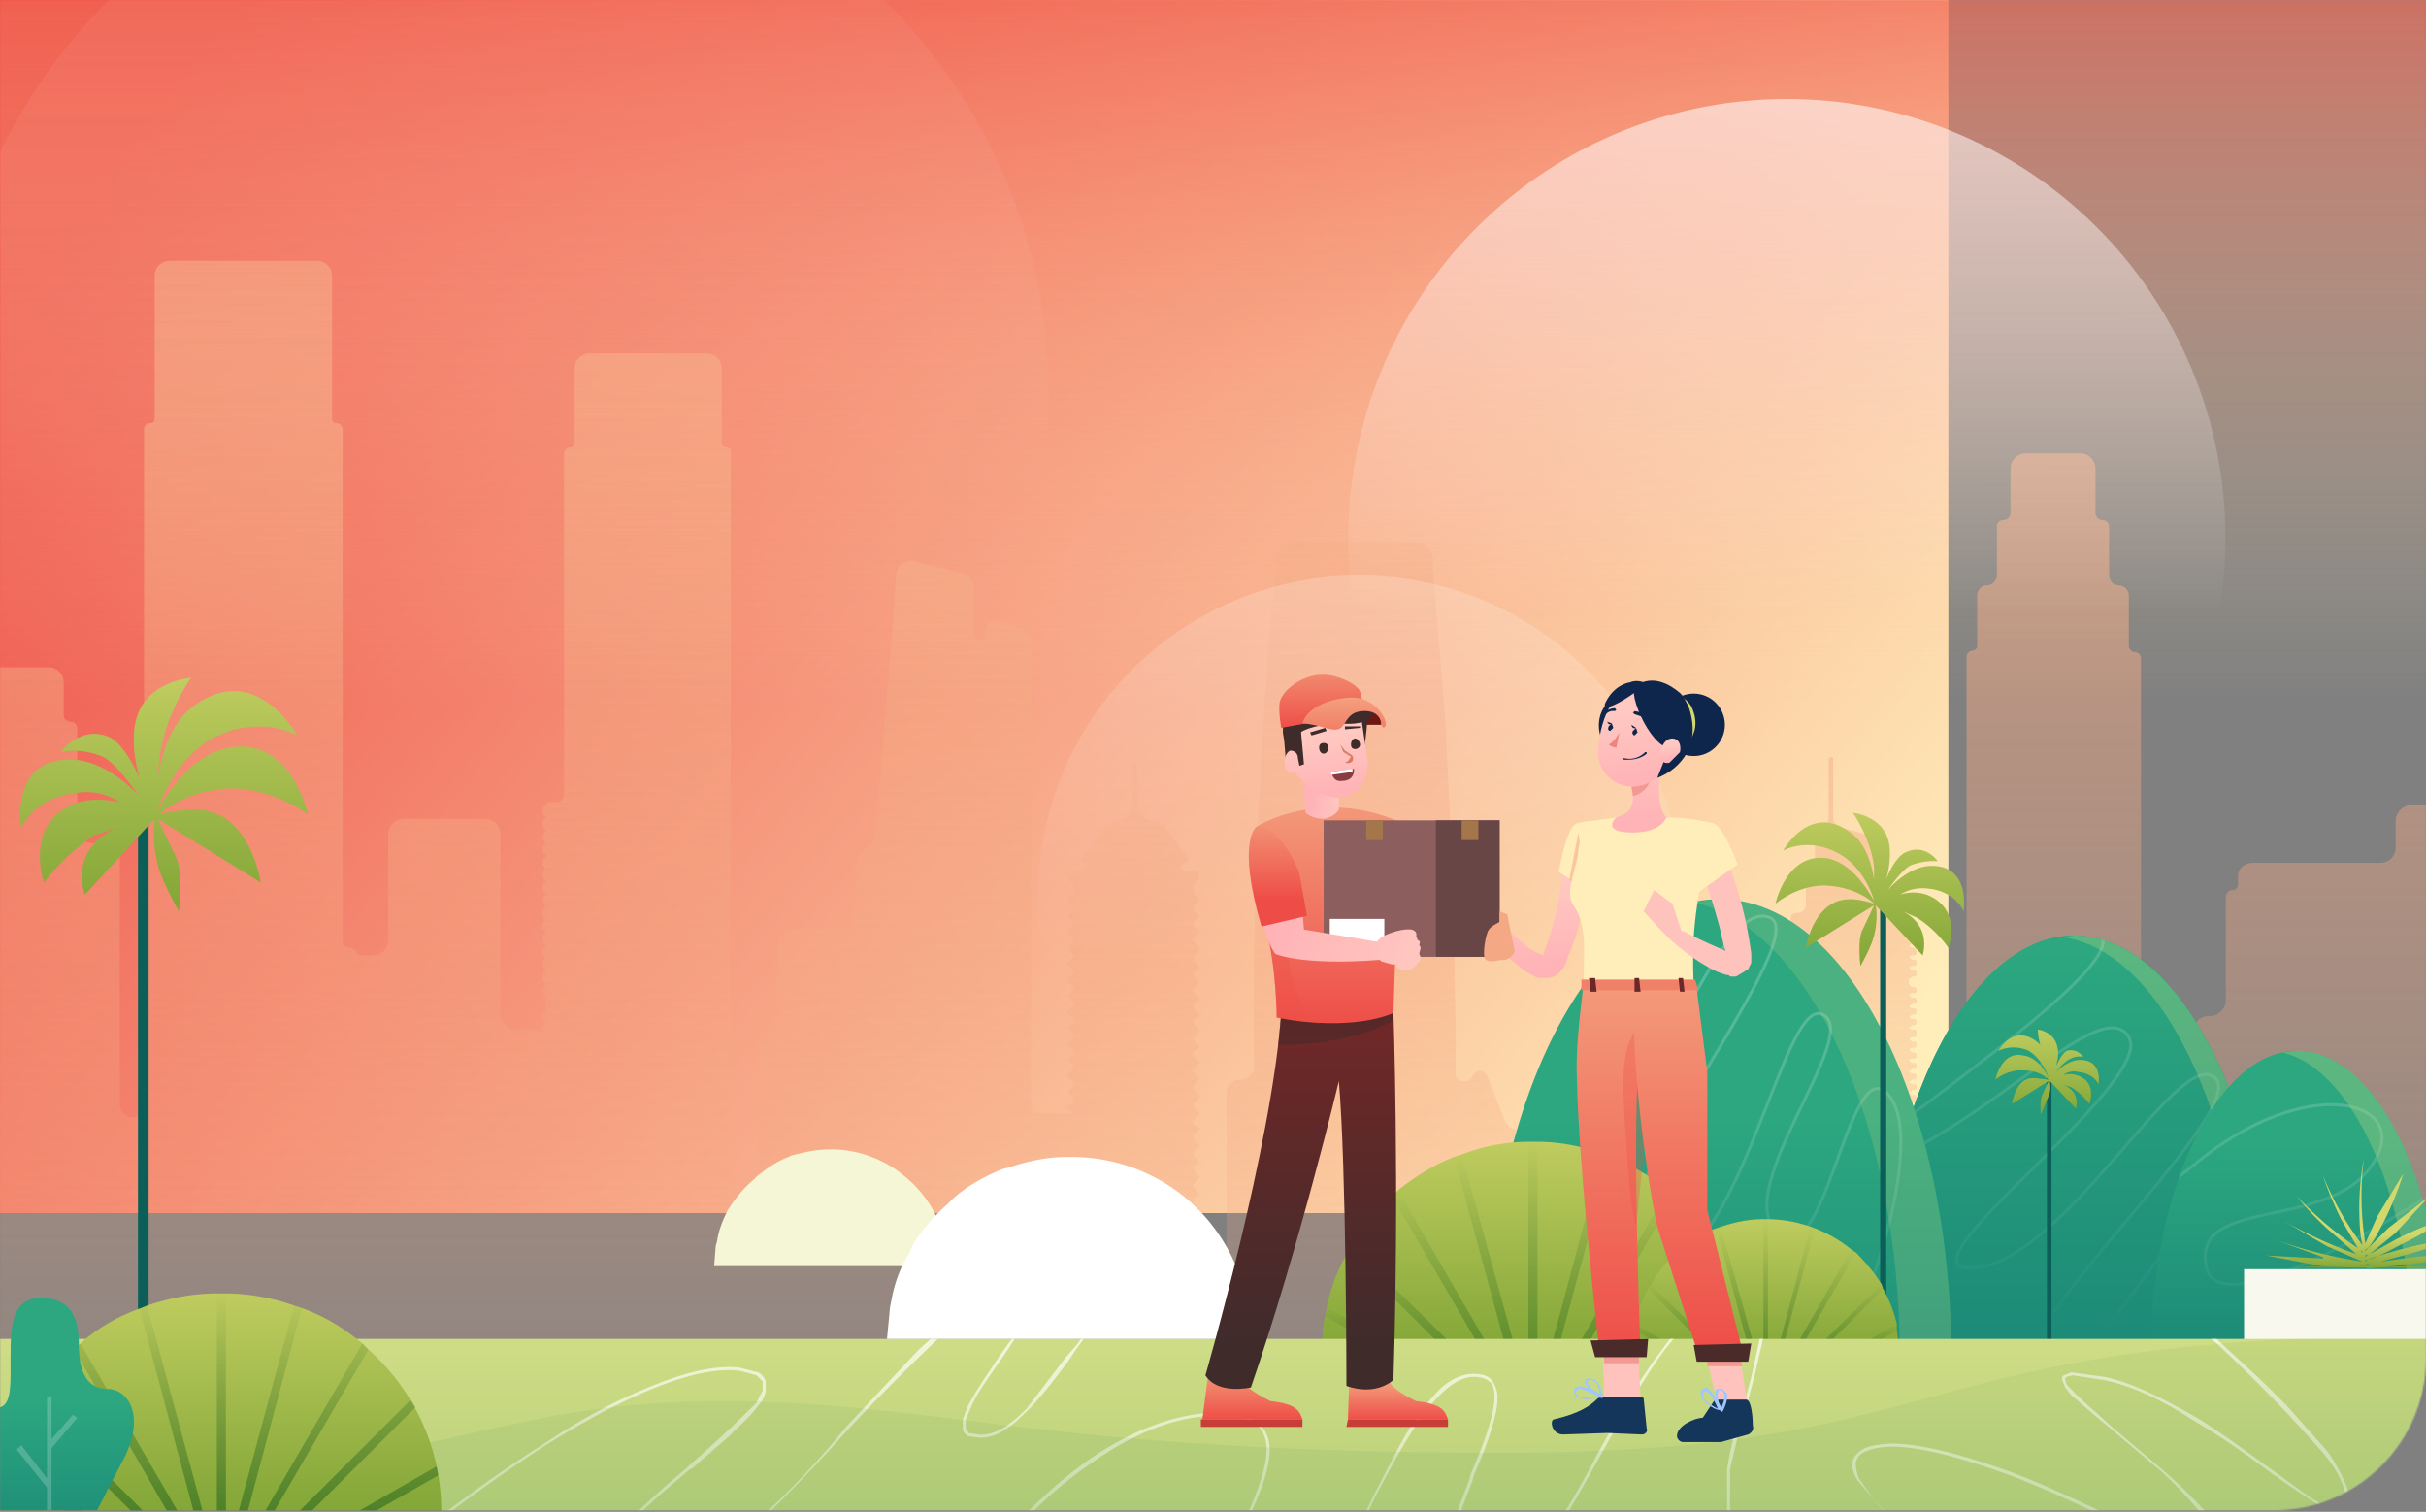<svg xmlns="http://www.w3.org/2000/svg" fill="none" viewBox="0 0 1600 997">
  <rect x="0" y="0" width="1600" height="997" fill="#808080" stroke="none"/>
  <defs/>
  <path fill="url(#paint0_linear)" d="M1285 0H0v800h1185c55 0 100-45 100-100V0z"/>
  <mask id="a" width="1600" height="997" x="0" y="0" maskUnits="userSpaceOnUse">
    <path fill="url(#paint1_linear)" d="M1600 0H0v996h1500c55 0 100-45 100-100V0z"/>
  </mask>
  <g mask="url(#a)">
    <path fill="url(#paint2_linear)" d="M1651 429h-14c-3 0-5 2-5 5v304c0 4-3 7-7 7s-7-3-7-7V541c0-5-4-10-10-10h-18c-5 0-10 5-10 10v18c0 5-4 10-10 10h-84c-6 0-10 4-10 9v5c0 3-2 4-4 4s-4 2-4 5v68c0 5-5 10-10 10h-1c-6 0-10 4-10 10v48c0 5-5 10-10 10h-6c-6 0-10 4-10 10v68c0 3-2 5-5 5-2 0-4-2-4-5V434c0-2-2-4-4-4s-4-2-4-4v-33c0-4-3-7-7-7-3 0-6-3-6-7v-32c0-2-2-4-4-4-3 0-5-2-5-5v-29c0-5-4-10-10-10h-36c-6 0-10 5-10 10v29c0 3-2 5-5 5-2 0-4 2-4 4v32c0 4-3 7-7 7-3 0-6 3-6 7v33c0 2-2 3-3 3-2 0-4 2-4 4v260c0 4-3 7-7 7s-7 4-7 8v104c0 5-4 9-9 9h-9l-1-1v-1h-3l-2-2 2-1h1c2 0 2-1 2-2s0-2-2-2h-1l-2-2 2-2h1c2 0 2-1 2-2s0-2-2-2h-1l-2-1 2-2h1c2 0 2-1 2-2s0-2-2-2h-1l-2-1 2-2h1c2 0 2-1 2-2s0-2-2-2h-1l-2-2 2-1h1c2 0 2-1 2-2s0-2-2-2h-1l-2-2 2-1h1c2 0 2-1 2-2 0-2 0-2-2-2h-1l-2-2 2-1h1c2 0 2-1 2-3 0-1 0-2-2-2h-1l-2-1 2-2h1c2 0 2-1 2-2s0-2-2-2h-1l-2-1 2-2h1c2 0 2-1 2-2s0-2-2-2h-1l-2-1 2-2h1c2 0 2-1 2-2s0-2-2-2c-1 0-3-1-3-3v-1l3-2c2 0 2-1 2-2s0-2-2-2h-1l-2-2 2-1h1c2 0 2-1 2-2 0-2 0-2-2-2h-1l-2-2 2-1h1c2 0 2-1 2-3 0-1 0-2-2-2h-1l-2-1 2-2h1c2 0 2-1 2-2s0-2-2-2h-1l-2-1 2-2h1c2 0 2-1 2-2s0-2-2-2h-1l-2-1 2-2h1c2 0 2-1 2-2s0-2-2-2h-1l-2-2 2-1h1c2 0 2-1 2-2s0-2-2-2h-1l-2-2 2-1h1c2 0 2-1 2-2 0-2 0-2-2-2h-1l-2-2 2-1h1c2 0 2-1 2-3 0-1 0-2-2-2h-1l-2-1 2-2h1c2 0 2-1 2-2s0-2-2-2h-1l-2-1 2-2h1c2 0 2-1 2-2s0-2-2-2h-1l-2-1 2-2h1c2 0 2-1 2-2s0-2-2-2h-1l-2-2 2-1h1c2 0 2-1 2-2s0-2-2-2c-1 0-3-1-3-3v-1c0-2 2-3 3-3 2 0 2-1 2-2s0-2-2-2h-1l-2-2 2-1h1c2 0 2-1 2-2s0-2-2-2h-1l-2-2 2-1h1c2 0 2-1 2-2 0-2 0-3-2-3h-1l-2-1 2-2h1c2 0 2 0 2-2 0-1 0-2-2-2l-3-2v-3l-1-2c-2 0-2-1-2-2v-3c0-2-2-4-5-4s-5-2-5-5v-14c0-2-2-4-4-4s-4-1-4-3v-17c0-4-3-8-8-9l-15-4c-3-1-6-3-6-7v-39l-1-1-2 1v40c0 2-2 4-4 3-3 0-5 2-5 4v29c0 2-1 3-3 3s-3 2-3 4v14c0 3-3 5-5 5h-1c-3 0-4 2-4 4v2l-2 2-2 2v1c0 2-2 4-4 4h-39c-6 0-10 4-10 10v27c0 5-5 10-10 10h-38l-38 15-2 3v15c0 2 2 3 3 3h1c2 0 3 2 3 3s-1 3-3 3h-1c-2 0-3 1-3 2s1 3 3 3h1c2 0 3 1 3 2 0 2-1 3-3 3h-1c-2 0-3 1-3 2 0 2 1 3 3 3h1c2 0 3 1 3 2 0 2-1 3-3 3h-1c-2 0-3 1-3 2 0 2 1 3 3 3h1c2 0 3 1 3 2 0 2-1 3-3 3h-1c-2 0-3 1-3 2 0 2 1 3 3 3h2l2 2-2 2h-40c-4 0-8-3-9-7l-11-28c-2-5-8-5-10 0s-11 4-11-2v-13-18l-1-50v-22l-2-47-1-23-2-44v-5l-3-39-6-71v-9c-1-5-5-9-11-9h-83c-5 0-9 4-9 9v2l-1 15-2 13-2 24-1 11-1 20-1 9-1 26-1 9-1 27-1 6-1 26v5l-1 29v6l-1 30v78c0 5-4 9-9 9s-9 4-9 9v102c0 6-5 10-10 10h-10l-2-1 2-1 2-2v-1l-2-1-2-2v-2l2-2 2-2v-1l-2-2c-1 0-2 0-2-2v-2l2-2 2-1v-1l-2-2-2-2v-2l2-2 2-2v-1l-2-2-2-2v-2l2-2 2-1v-1l-2-2-2-2v-2l2-2 2-2v-1l-2-2-2-2v-2l2-2 2-2-2-2-2-2v-2l2-2 2-2v-1l-2-2-2-2v-2l2-2 2-2c0-2-1-2-2-2l-2-2v-2l2-2 2-2v-1l-2-2-2-2v-2l2-2 2-2v-2l-2-2-2-2v-2l2-2 2-2v-1l-2-2-2-2v-2l2-2 2-2v-1l-2-2c-1 0-2 0-2-2v-2l2-2 2-1v-1l-2-2-2-2v-2l2-2 2-2v-1l-2-2-2-2v-2l2-2c1 0 2 0 2-2l-2-2-2-2v-2l2-2 2-2v-1l-2-2-2-2v-2l2-2 2-2-2-2-2-2v-2l2-2 2-2v-1l-2-2-2-2v-2l2-2 2-2v-2l-2-2-2-2v-2l2-2 2-2v-1l-2-2c-1 0-2 0-2-2v-2l2-2 2-1v-1l-2-2-2-2v-2l2-2 2-2v-1l-2-2-2-2v-6l2-2 2-2v-1c0-2-1-4-3-4h-6c-2 0-3-1-3-3l2-2c2 0 3-3 2-4l-15-20c-2-3-5-4-8-4-5 0-9-4-9-10l-1-3v-24l-2-1-1 1v25l-1 2c0 6-4 10-9 10-3 0-6 1-8 4l-16 21c-1 1 0 3 1 3l2 1v1c0 2-2 3-3 3h-6c-2 0-3 2-3 4s1 3 2 3l2 2v6l-2 2c-1 0-2 1-2 3l2 2 2 2v2l-2 2-2 2 2 2c1 0 2 1 2 3v1l-2 2c-1 0-2 1-2 3l2 2 2 2v2l-2 2-2 2 2 3 2 2v1l-2 2c-1 0-2 1-2 3l2 2 2 2v2l-2 2-2 2c0 2 1 3 2 3l2 2v1l-2 3-2 2 2 2 2 2v2l-2 2-2 2c0 2 1 3 2 3l2 2v1c0 2-1 3-2 3l-2 2 2 2c1 0 2 1 2 3v1l-2 2-2 2c0 2 1 3 2 3l2 2v1c0 2-1 3-2 3l-2 2 2 2c1 0 2 1 2 3v1l-2 2c-1 0-2 1-2 3l2 2 2 2v1c0 2-1 3-2 3l-2 2 2 2c1 0 2 1 2 3v1l-2 2c-1 0-2 1-2 3l2 2h2v1h-23c-3 0-5-2-5-5V424c0-4-3-8-7-10l-14-4c-4-2-9 1-9 6v1c0 3-1 5-4 5-2 0-4-2-4-5v-29c0-5-3-9-7-10l-32-8c-6-1-12 3-12 9l-4 55-1 6v10l-1 5v6l-1 4v6l-1 5v10l-1 6v5l-1 6v10l-1 5v6l-1 4v6l-1 5v11l-1 1c0 3-1 5-3 7l-4 3c-3 2-4 4-4 7v1l-1 5v11l-1 5v5l-1 6v5l-1 5-2 2h-37c-5 0-10 5-10 10v51c0 3-3 6-6 6-4 0-7 3-7 7v129c0 5-4 9-9 9s-9-4-9-9V298c0-2-1-3-3-3s-3-2-3-3v-49c0-6-5-10-10-10h-77c-5 0-10 4-10 10v49c0 2-1 3-3 3s-4 2-4 4v224c0 4-2 6-6 6h-5l-1 2-1 1-1 1v4l1 1 1 1-1 1-1 1v5l1 1h1v1l-1 1-1 1v4l1 1 1 1-1 1-1 1v5h1l1 1v1l-1 1h-1v5l1 1 1 1-1 1-1 1v4l1 1 1 1v1h-1l-1 1v5l1 1 1 1-1 1-1 1v4l1 1 1 1-1 1-1 1v5l1 1h1v1l-1 1-1 1v4l1 1 1 1-1 1-1 1v5h1l1 1v1l-1 1h-1v5l1 1 1 1-1 1-1 1v4l1 1 1 1v1h-1l-1 1v5l1 1 1 1-1 1-1 1v4l1 1 1 1v9l-1 1-1 1v4l1 1 1 1-1 1-1 1v1l-1 2h-17c-5 0-10-5-10-10V550c0-5-4-10-10-10h-54c-5 0-10 5-10 10v70c0 5-4 10-10 10h-9c-1 0-2-1-2-3l-3-2h-2c-2 0-4-2-4-5V283c0-2-2-4-4-4s-3-1-3-3v-94c0-6-5-10-10-10h-97c-5 0-10 4-10 10v94c0 2-1 3-3 3s-4 2-4 4v446c0 4-3 8-8 8-4 0-8-4-8-8V566c0-5-4-10-10-10h-8c-5 0-10-4-10-10v-65c0-3-2-5-4-5-3 0-5-2-5-4v-22c0-6-5-10-10-10H-80c-5 0-10 4-10 10v22c0 2-2 4-4 4-3 0-5 2-5 5v276c0 6-4 10-10 10h-10c-6 0-10-4-10-10V589c0-5-5-10-10-10h-92c-5 0-10 5-10 10v99c0 5-4 10-10 10h-4c-6 0-10 4-10 10v98c0 4-3 7-7 7s-8-3-8-7V475c0-2-1-3-3-3h-1l-1-1 1-2h1c2 0 3-1 3-2v-3c0-2-1-3-3-3h-1l-1-1 1-2h1c2 0 3-1 3-2v-3c0-2-1-3-3-3h-1l-1-1 1-1h1c2 0 3-2 3-3v-3c0-2-1-3-3-3h-2v-1-1h3c1 0 3-1 3-3v-2c0-2-2-3-3-3h-2l-1-1 1-2h2c1 0 3-1 3-3v-2c0-2-2-3-3-3h-2l-1-1 1-2h2c1 0 3-1 3-3v-2c0-2-2-3-3-3h-2l-1-1 1-1h2c1 0 3-2 3-4v-23c0-4-2-7-4-9a93 93 0 01-32-68v-2c0-2-2-4-4-4h-1c-1 0-2 1-2 3l-2 2h-3c-3 0-5-2-5-5v-66c0-2-1-2-2-2s-2 0-2 2v70l-1 1-1-1v-1l-2-2h-3c-2 0-3 1-3 2l-2 2h-9l-2-2c0-1-1-2-3-2h-1c-2 0-4 1-4 4 0 35-10 59-21 70-2 2-4 5-4 9v18h1v5c0 2 1 3 4 3h2l1 2-1 1h-2c-3 0-4 2-4 4v1c0 2 1 3 4 3h2l1 2-1 1h-3c-2 0-4 2-4 4 0 3 2 4 4 4h3l1 1-1 1h-3c-2 0-4 2-4 4 0 3 2 4 4 4h3l1 2-1 1h-3c-2 0-4 2-4 4 0 3 2 4 4 4h3l1 2-1 1h-3c-2 0-4 2-4 4 0 3 2 4 4 4h3l1 2-1 1h-3c-2 0-4 2-4 4 0 3 2 4 4 4h3l1 2-1 1h-3c-2 0-4 2-4 4v168c0 5-5 10-10 10h-4c-5 0-10 4-10 10v73c0 4-3 7-6 7-4 0-7 3-7 6v66c0 3-3 4-5 4h-1c-5-1-9-5-9-10V657c0-4-2-7-6-9l-4-2h-2c-1 0-3-1-3-3v-2l-1-1-2 1-1 2-2 1-1 1-5 1c-1 0-2-1-2-3l-1-2h-1l-2-1-25 1c-2 0-3 1-3 3l-2 2h-1c-1 0-3 1-3 3v31c0 5-4 10-10 10h-26c-6 0-10-5-10-10V480c0-3-3-5-6-5s-5-3-5-6v-39c0-5-5-10-10-10h-21c-4 0-8-3-8-7s-3-7-7-7h-6c-6 0-10-5-10-10v-3c0-6-5-10-10-10h-76c-5 0-10 4-10 10v17c0 6-4 10-10 10h-28c-5 0-10 5-10 10v368c0 6-4 10-10 10h-6c-6 0-10 5-10 10v17c0 6-5 10-10 10h-4c-6 0-10-4-10-10v-97c0-5-5-10-10-10h-18c-6 0-10-4-10-10v-28h-1v-5l-2-5-6-8c-2-2-2-4-2-7v-8l-2-3-1-3v-18l-1-1v19l-1 3-1 2v11l-2 5-6 8-1 5v2l-1 3-2 2v1c0 1 0 3-2 4l-2 3-2 3c-2 1-2 2-2 4v39c0 4-5 8-9 8-5 0-8-4-8-8v-79c0-6-4-10-10-10h-32c-5 0-10 4-10 10v39c0 6-4 10-10 10h-13c-5 0-10 5-10 10v28c0 2-1 4-4 4-2 0-4 2-4 4v47c0 2-1 3-3 3s-3-1-3-3v-20c0-2-2-4-4-4-3 0-4-2-4-4V564c0-5-5-10-10-10h-62c-53 0-96 37-96 90v32c0 6-4 10-10 10h-7c-15 0-27 26-27 41v52c0 5-5 10-10 10h-25c-6 0-10-5-10-10v-52c0-6-5-10-10-10h-10c-5 0-10 4-10 10v111c0 3-3 6-6 6-4 0-7-3-7-6v-61c0-2-2-4-4-4s-3-1-3-3v-43c0-6-5-10-10-10h-7c-5 0-10-5-10-10v-49c0-6-4-10-10-10h-37c-6 0-10 4-10 10v256c0 5 4 10 10 10h3080c5 0 10-5 10-10V439c0-6-5-10-10-10h-25zm-474 239l-2 1h-3v-1l2-2h1l2 2zm0-7l-2 1h-1l-2-1 2-2h1l2 2zm0-8l-2 2h-1l-2-2 2-1h1l2 1zm0-8l-2 2h-1l-2-2 2-1h1l2 1zm0-7l-2 1h-1l-2-1 2-2h1l2 2zm0-8l-2 2h-1l-2-2 2-1h1l2 1zm0-7l-2 2h-1l-2-2 2-1h1l2 1z"/>
    <path fill="url(#paint3_linear)" d="M1368 617c-73 0-132 126-132 280h265c0-155-60-280-133-280z"/>
    <path fill="url(#paint4_linear)" d="M1368 617c-73 0-132 126-132 280h265c0-155-60-280-133-280z"/>
    <mask id="b" width="266" height="282" x="1235" y="616" maskUnits="userSpaceOnUse">
      <path fill="url(#paint5_linear)" d="M1368 617c-73 0-132 126-132 280h265c0-155-60-280-133-280z"/>
    </mask>
    <g mask="url(#b)">
      <path stroke="url(#paint6_linear)" stroke-width="2" d="M1257 642c42-19 126-50 130-22 4 35-239 184-156 152 83-31 155-118 173-88 18 31-162 158-101 152 60-6 135-148 158-125 24 22-154 179-114 192 40 14 149-208 193-214" opacity=".2"/>
    </g>
    <path fill="#C9D983" d="M1484 897h17c0-155-60-280-133-280l-8 1c69 9 124 131 124 279z" opacity=".3"/>
    <path fill="url(#paint7_linear)" d="M1515 693c-53 0-97 92-97 205h194c0-113-43-205-97-205z"/>
    <mask id="c" width="195" height="206" x="1418" y="693" maskUnits="userSpaceOnUse">
      <path fill="url(#paint8_linear)" d="M1515 693c-53 0-97 92-97 205h194c0-113-43-205-97-205z"/>
    </mask>
    <g mask="url(#c)">
      <path stroke="url(#paint9_linear)" stroke-width="2" d="M1485 646c-38 62-99 173-39 123 76-64 148-43 118 0s-118 20-109 66c6 36 104-18 152-50" opacity=".2"/>
    </g>
    <path fill="#C9D983" fill-rule="evenodd" d="M1592 898h20c0-113-43-205-97-205l-10 1c48 11 86 98 87 204z" clip-rule="evenodd" opacity=".3"/>
    <path fill="url(#paint10_linear)" d="M1134 593c-85 0-154 136-154 303h307c0-167-68-303-153-303z"/>
    <mask id="d" width="309" height="303" x="979" y="593" maskUnits="userSpaceOnUse">
      <path fill="url(#paint11_linear)" d="M1134 593c-85 0-154 136-154 303h307c0-167-68-303-153-303z"/>
    </mask>
    <g mask="url(#d)">
      <path stroke="url(#paint12_linear)" stroke-width="2" d="M993 654c16-19 53-53 69-36 20 21-23 93 5 101 28 9 67-127 100-114 34 13-145 224-83 232 63 8 91-181 118-168s-61 115-30 144c30 30 46-109 70-94 24 16 7 94-16 147" opacity=".2"/>
    </g>
    <path fill="#C9D983" d="M1253 896h34c0-167-68-303-153-303l-17 2c76 17 136 145 136 301z" opacity=".2"/>
    <path fill="#0C5E59" d="M1353 710h-3v184h3V710z"/>
    <path fill="url(#paint13_linear)" d="M1372 699c-6 0-12 4-16 8 3-4 7-8 10-9 4-2 8-1 8-1s-4-6-11-4c-3 2-5 6-7 10 1-4 2-8 1-12-2-11-13-12-13-12a47 47 0 008 24c-1-6-4-13-10-17-15-10-24 7-24 7s9-5 20 0c8 5 12 14 13 18-1-3-7-14-17-15-14-3-18 16-18 16s8-7 19-6c8 0 13 3 16 6l-9-1c-13-1-15 17-15 17l24-15-4 9c-2 4-1 13-1 13l5-12c2-4 1-8 1-10l17 18s4-11-9-16a141 141 0 006 2c8 5 12 11 12 11s5-13-6-18c-4-2-8-2-11-1 2-2 6-3 10-2 10 1 13 8 13 8s3-16-12-16z"/>
    <path fill="#0C5E59" d="M1244 597h-4v301h4V597z"/>
    <path fill="url(#paint14_linear)" d="M1274 571c-11 0-22 8-29 16 5-7 12-16 17-17 9-3 16-2 16-2s-8-12-21-6c-5 2-10 10-13 18 2-7 3-16 2-23-3-19-24-21-24-21s12 17 14 36v8c-2-12-6-25-17-32-26-18-43 13-43 13s15-9 35 1c16 8 23 25 25 32-3-5-14-25-31-28-27-4-34 30-34 30s15-13 34-12c15 1 26 7 31 12-3-1-9-3-16-3-24 0-29 32-29 32l45-28-8 17c-3 7-1 23-1 23s7-12 9-20 2-16 1-20l31 33s7-20-15-30a286 286 0 0011 5c13 8 21 20 21 20s9-24-12-34c-6-3-14-3-20-1 5-3 11-5 19-4 18 2 23 15 23 15s5-30-21-30z"/>
    <g clip-path="url(#clip0)">
      <path fill="#F9F8EF" d="M1637 837h-157v67h157v-67z"/>
      <path fill="url(#paint15_linear)" fill-rule="evenodd" d="M1560 820l8-18 17-28s-4 14-12 30c-7 14-11 20-13 20v1l15-15 27-21-22 24-17 14 16-9c17-9 33-14 33-14s-12 9-29 17c-13 7-20 10-23 10v1c2-2 9-4 23-8 19-5 35-7 35-7s-14 6-33 11l-15 4 15-2c20-3 37-2 37-2s-16 4-36 6c-16 2-24 3-26 2h-9l-20-1-36-7 37 2a379 379 0 010-1l-33-12a308 308 0 0059 15l-23-10-29-17a288 288 0 0048 22l-16-14c-14-12-23-24-23-24a228 228 0 0040 34l-11-19c-8-16-12-29-12-29a197 197 0 0026 46v-1c-1-3-2-10-2-24 0-17 3-32 3-32a196 196 0 001 56zm-2 5h-1l1 1v-1zm0 4l-2-1 2 1zm2 0l2-2-2 1v1zm-2 5h-3l3 1v-1zm2 1l3-2-3 1v1zm-12 1h-36a294 294 0 0136 0zm21 0h36a204 204 0 00-36 0z" clip-rule="evenodd"/>
    </g>
    <path fill="url(#paint16_linear)" d="M1147 862a136 136 0 00-47-77c-11-9-24-17-38-22l-5-2c-13-5-28-8-43-8h-6c-15 0-30 3-43 8l-6 2c-13 5-26 13-37 22l-4 4c-10 9-19 20-27 32l-2 5c-7 11-11 23-14 36l-1 6c-2 8-2 16-2 24h278l-2-24-1-6z"/>
    <path fill="url(#paint17_linear)" d="M1008 753v139h6V753h-6z" opacity=".3"/>
    <path fill="url(#paint18_linear)" d="M959 763l35 129h6l-36-131-5 2z" opacity=".3"/>
    <path fill="url(#paint19_linear)" d="M918 789l60 103h6l-62-107-4 4z" opacity=".3"/>
    <path fill="url(#paint20_linear)" d="M889 826l66 66h8l-72-71-2 5z" opacity=".3"/>
    <path fill="url(#paint21_linear)" d="M874 868l42 24h11l-52-30-1 6z" opacity=".3"/>
    <path fill="url(#paint22_linear)" d="M1022 892h5l35-129-5-2-35 131z" opacity=".3"/>
    <path fill="url(#paint23_linear)" d="M1038 892h6l60-103-4-4-62 107z" opacity=".3"/>
    <path fill="url(#paint24_linear)" d="M1059 892h7l67-66-3-5-71 71z" opacity=".3"/>
    <path fill="#084F15" d="M1095 892h11l42-24-1-5-52 29z"/>
    <path fill="url(#paint25_linear)" d="M1251 873c-2-8-5-16-9-23l-1-3c-5-8-11-15-17-21l-3-2a89 89 0 00-55-20h-3c-10 0-19 2-28 5l-3 1c-9 3-17 8-24 14l-2 2c-7 6-13 13-17 21l-2 3c-4 7-7 15-9 23l-1 4-1 15h177l-2-15v-4z"/>
    <path fill="url(#paint26_linear)" d="M1163 804v88h3v-88h-3z" opacity=".3"/>
    <path fill="url(#paint27_linear)" d="M1132 810l22 82h4l-23-83-3 1z" opacity=".3"/>
    <path fill="url(#paint28_linear)" d="M1106 826l38 66h4l-40-68-2 2z" opacity=".3"/>
    <path fill="url(#paint29_linear)" d="M1087 850l42 42h5l-45-45-2 3z" opacity=".3"/>
    <path fill="url(#paint30_linear)" d="M1078 877l26 15h7l-33-19v4z" opacity=".3"/>
    <path fill="url(#paint31_linear)" d="M1172 892h3l22-82-3-1-22 83z" opacity=".3"/>
    <path fill="url(#paint32_linear)" d="M1182 892h4l38-66-3-2-39 68z" opacity=".3"/>
    <path fill="url(#paint33_linear)" d="M1195 892h5l42-42-1-3-46 45z" opacity=".3"/>
    <path fill="url(#paint34_linear)" d="M1218 892h7l27-15-1-4-33 19z" opacity=".3"/>
    <path fill="url(#paint35_linear)" d="M1606 883H-7v119h1613V883z"/>
    <mask id="e" width="1615" height="120" x="-8" y="882" maskUnits="userSpaceOnUse">
      <path fill="url(#paint36_linear)" d="M1606 883H-7v119h1613V883z"/>
    </mask>
    <g mask="url(#e)">
      <path fill="url(#paint37_linear)" fill-rule="evenodd" d="M678 930c-11 11-21 19-33 18l-7-1c-2-2-3-3-3-5v-6l3-8c5-10 14-23 22-35a2086 2086 0 0016-22l7-15v-5l-2-3h-5l-10 1c-9 3-18 8-27 15a1403 1403 0 00-79 78l-21 23c-24 25-47 49-69 65s-42 24-59 17c-9-3-13-8-14-14 0-6 3-12 8-19 11-14 30-31 48-46l2-2a888 888 0 0044-41l4-8v-6l-4-4-11-3c-16-2-36 3-58 12s-46 22-70 37c-48 31-95 68-124 94l-1-2c29-25 76-63 124-93 24-16 48-29 71-38 22-9 42-14 58-12l12 3c2 1 4 3 5 6v7c-1 3-2 6-5 9-4 6-11 12-19 20l-24 21-2 1c-19 16-38 32-48 46-5 7-8 13-8 18 1 5 4 9 12 12 17 7 36-1 58-17a529 529 0 0089-87l48-51 31-28c10-7 19-12 28-14 4-2 8-2 10-2 3-1 5 0 7 1 2 0 3 2 3 3v6a400 400 0 01-21 35l-2 3c-9 13-18 25-22 35l-3 7v6l2 3 6 1c11 1 21-6 32-17l26-34 7-8c11-15 23-31 37-42 13-12 28-20 45-20v2c-16 0-31 8-44 19a264 264 0 00-43 51c-9 12-18 24-27 33zm480-66c-2-4-7-7-15-6-15 0-30 13-45 32-14 19-28 44-42 69s-27 49-41 67c-7 9-14 16-21 21s-15 7-22 6c-8-1-13-4-16-9-2-5-3-11-2-18 1-14 8-32 15-50l1-4c7-16 13-32 15-44 1-6 1-11-1-15-2-3-6-5-12-5s-12 3-18 8-12 12-18 21c-10 14-20 33-30 52l-5 11c-12 23-25 47-40 64-14 18-30 30-49 30-9 0-15-3-18-7-3-5-3-11-2-18l9-25 11-24 3-5c9-19 18-38 20-54 1-7 0-13-3-18-4-5-10-8-20-9-32-3-64 11-91 30-28 19-51 43-63 59l-2-2c13-16 36-40 63-59 28-19 61-33 94-30 10 1 17 5 20 10 4 5 5 12 4 20-2 15-11 35-21 54l-2 5-11 24-9 24c-1 7-1 13 2 16 2 4 8 7 16 7 18 0 34-12 48-29a383 383 0 0045-75c10-19 19-38 29-53 6-8 12-16 18-21s13-8 20-8 11 2 13 6c3 5 3 10 2 17-2 12-8 28-15 44l-1 4c-7 18-14 35-15 49-1 7 0 13 2 17 3 4 7 7 14 8s14-1 21-6c7-4 14-11 20-20 14-18 28-42 41-67 14-25 28-50 43-69 14-20 30-33 46-33 9-1 14 2 17 7 3 4 4 11 3 19l-6 26-4 15v1l-5 15-7 30v27c2 7 6 14 12 18s16 7 29 7v2c-14 0-23-3-30-7-7-5-11-12-13-20v-27a253 253 0 0112-46l4-15 6-27c1-7 0-13-3-17zm390 117c-3-7-7-16-14-25l-24-27c-14-15-32-31-47-45a5260 5260 0 01-31-29l-12-15v-4l3-1 25 4v-2c-12-3-20-4-25-4l-5 2v6l12 15a556 556 0 0032 30 1015 1015 0 0170 72c7 8 12 17 14 24l2 9-1 5-2 2-4-1-15-8a621 621 0 01-25-18c-16-11-34-25-52-36-21-12-42-23-61-27l-22-3-5 2-1 1v2l2 5 4 5 15 13 12 10 32 27a251 251 0 0145 54l1 4c0 1-1 2-3 2l-6-1a1154 1154 0 01-56-23l-3-1c-23-11-50-24-76-34-28-10-55-18-77-19-8 0-15 1-20 3-4 2-7 5-8 8-1 4 0 8 3 13a417 417 0 0084 78v-3c-24-16-56-41-73-62l-10-14c-2-5-2-8-2-11 1-3 3-6 7-7 4-2 11-3 19-3 22 1 48 9 76 19 26 10 53 23 76 34l3 1a1178 1178 0 0056 23l8 1c2 0 3-1 4-3l-1-6-5-10c-10-15-25-30-41-44l-32-27-11-10a223 223 0 01-20-19l-1-3v-1l1-1 4-1 20 3c20 4 40 14 60 27 19 11 37 24 53 36l2 1 1 1a614 614 0 0037 24l6 1c1-1 3-1 3-3l1-6-2-10z" clip-rule="evenodd" opacity=".7"/>
      <path fill="url(#paint38_linear)" d="M476 924c-166 0-194 56-486 56v86h1616V881c-355 0-309 77-615 77s-372-34-515-34z" opacity=".1"/>
    </g>
    <path fill="url(#paint39_linear)" d="M585 517A364 364 0 1070 2a364 364 0 00515 515z" opacity=".2"/>
    <path fill="#0C5E59" d="M91 540h7v457h-7V540z"/>
    <path fill="url(#paint40_linear)" d="M47 501c17 0 33 12 44 23-8-11-18-24-26-26-14-5-25-2-25-2s13-18 32-10c8 4 15 16 20 27-3-11-5-23-3-35 5-29 37-31 37-31s-18 25-21 55l-1 11c3-17 9-38 26-49 40-27 66 21 66 21s-24-14-54 1c-24 12-35 39-38 49 4-8 21-38 48-42 40-7 51 44 51 44s-24-18-52-17c-22 1-38 10-46 17 4-1 13-3 24-3 36 0 43 48 43 48l-68-42 12 25c5 11 2 36 2 36s-11-19-14-31-3-24-2-30l-46 50s-12-31 23-45a438 438 0 01-17 6c-20 13-33 31-33 31s-13-37 18-51c10-5 22-4 32-2-8-5-17-8-29-6-28 3-36 23-36 23s-8-46 33-45z"/>
    <path fill="url(#paint41_linear)" d="M288 967a143 143 0 00-45-77l-4-4c-12-10-25-18-39-23l-6-2c-14-5-30-8-45-8h-6c-16 0-31 3-46 8l-5 2c-14 5-28 13-39 23l-4 4c-11 9-21 21-28 33l-3 5c-7 12-12 25-15 39l-1 6-2 25h291a143 143 0 00-3-31z"/>
    <path fill="url(#paint42_linear)" fill-rule="evenodd" d="M143 853v145h6V853h-6zm-51 10l36 135h6L97 861h-1l-4 2zm19 135L49 890v-1l4-3 65 112h-7zm-93-70l70 70h8l-75-75-2 3-1 2zm28 70L2 973l1-3v-3l55 31H46zm111 0h6l36-135-5-2-37 137zm23 0h-6l65-112 4 4-63 108zm16 0h8l70-70-3-5-75 75zm49 0h-11l54-31 1 6-44 25z" clip-rule="evenodd"/>
    <path fill="url(#paint43_linear)" d="M71 916c-14 0-19-12-19-29 0-16-4-30-23-31-24-1-22 22-22 50 0 36-12 13-30 33-16 17 4 48 10 57h77l16-31c17-30 5-49-9-49z"/>
    <path fill="#fff" fill-rule="evenodd" d="M34 921h-3v54l-17-22-3 3 20 25v15h3v-41l17-20-3-2-14 16v-28z" clip-rule="evenodd" opacity=".2"/>
    <path fill="url(#paint44_linear)" d="M1600 0H0v800h1500c55 0 100-45 100-100V0z"/>
  </g>
  <path fill="url(#paint45_linear)" d="M1383 559a289 289 0 10-409-409 289 289 0 00409 409z" opacity=".6"/>
  <path fill="url(#paint46_linear)" d="M1035 752a212 212 0 10-299-299 212 212 0 00299 299z" opacity=".2"/>
  <path fill="#F4F6D5" d="M623 818a76 76 0 00-26-42 76 76 0 00-47-18h-2-1c-9 0-17 2-25 4l-2 1c-8 3-15 8-21 13l-2 2c-6 5-11 11-15 17l-2 3c-3 6-6 13-7 20l-1 4-1 13h154a76 76 0 00-2-17z"/>
  <path fill="#fff" d="M822 857a118 118 0 00-40-67 118 118 0 00-75-27h-4c-13 0-26 3-38 7l-4 1c-12 5-23 11-32 19l-4 4c-9 8-17 17-23 27l-2 5c-6 9-10 20-12 31l-1 5-2 21h240l-2-21-1-5z"/>
  <path fill="url(#paint47_linear)" fill-rule="evenodd" d="M1049 565l-2 16v1l-3 16c-2 11-5 22-10 33l-1 4-1 1v1l-3 4-4 3-4 1h-7l-9-5-7-6c-9-8-16-16-22-25-5-1-9-5-9-5l6-18-6 17-12-7 4-15 14 5 9 15v2h1a514 514 0 0024 21l1 1 5 3 5 2v-1l1-3a204 204 0 0010-39l1-7 2-15h17zm-30 65z" clip-rule="evenodd"/>
  <path fill="#FFEDBA" d="M1040 543c-7 2-12 32-12 32l20 13s19-30 14-38c-6-8-11-10-22-7z"/>
  <path fill="#ED6B57" d="M1041 549l-6 31 11 7-5-38z" opacity=".3"/>
  <path fill="#FFC3BD" d="M1082 923h-24l-1-40h23l2 40z"/>
  <path fill="#14365B" d="M1058 921h24l2 1 2 20c1 2-1 4-3 4l-23-1-29 1c-8 0-9-10-6-10 17-4 24-9 29-14l4-1z"/>
  <path fill="#F29994" d="M1057 884l1 15h23l-1-15h-23z"/>
  <path fill="url(#paint48_linear)" d="M1055 893s-14-124-15-181c-1-18 2-43 4-60h38l-2 60c-3 56 2 181 2 181h-27z"/>
  <path fill="#FFEDBA" d="M1045 542l-4 18c0 10-9 27-4 36 12 16 6 40 8 54h72c-1-29-1-47 13-107 0 0-15-4-31-4h-32l-22 3z"/>
  <path fill="url(#paint49_linear)" d="M1096 502c-2 10-4 30 3 37 0 0-3 10-22 10-22 0-11-10-11-10 12-3 12-12 10-20l20-17z"/>
  <path fill="#F29994" d="M1088 509l-12 10 1 6c5-1 11-6 11-11v-5z"/>
  <path fill="#0F264C" d="M1059 493c-7-11-5-22 0-28h21l2 32c0 4 20-2 18 2-5-1-33 6-41-6z"/>
  <path fill="url(#paint50_linear)" d="M1107 483c-4 17-5 24-16 31-15 11-35 2-37-16 0-16 6-41 24-45 19-4 33 13 29 30z"/>
  <path fill="#4B2A2A" d="M1086 895h-34l-3-11 38-1-1 12z"/>
  <path fill="#EE4D47" fill-opacity=".3" d="M1076 684c-8 16-5 41-4 63 2 26 3 49 7 62l12-113c-2-19-7-28-15-12z" style="mix-blend-mode:multiply"/>
  <path fill="url(#paint51_linear)" d="M1149 890l-23-92v-91l-7-55h-40c-5 31 5 114 14 157l26 81h30z"/>
  <path fill="#FFC3BD" d="M1132 923l-6-26h22l4 26h-20z"/>
  <path fill="#14365B" d="M1123 935l8-12h21c3 1 4 11 4 17 1 3-1 5-3 6l-18 5h-25c-2 0-4-2-4-4 0-7 12-12 17-12z"/>
  <path fill="#F29994" fill-rule="evenodd" d="M1149 901l-1-4h-22v4h23z" clip-rule="evenodd"/>
  <path fill="#4B2A2A" d="M1153 898h-34l-2-11 38-1-2 12z"/>
  <circle r="20.6" fill="#0F264C" transform="matrix(1 0 0 -1 1117 478)"/>
  <path fill="#0F264C" d="M1080 483l-1-3-2 2c-1 1 0 3 1 3l2-2zM1064 480l-2 2c-1 0-2-1-1-3l2-2 1 3zM1063 477l-3-1s1 3 3 1z"/>
  <path fill="#ED847E" d="M1068 483s-3 6-7 8c2 2 5 2 5 2l2-10z"/>
  <path fill="#0F264C" d="M1074 501h-3l-1-1h1c9 2 14-4 14-4h1v1s-4 4-12 4z"/>
  <path fill="#D3D86C" d="M1116 467c8 19-8 29-17 32l9-18-2-9c-8-5-22-15-14-16 11-1 21 4 24 11z"/>
  <path fill="#0F264C" d="M1079 452c-7 4 12 47 26 41 15-6 10-30 3-36s-18-12-29-5z"/>
  <path fill="#0F264C" d="M1114 467c9 28-10 42-21 46l10-25-2-14c-9-7-25-22-15-23 12-2 24 6 28 16z"/>
  <path fill="#0F264C" d="M1075 450s-10 1-16 13 30-12 25-13c-5-2-9 0-9 0z"/>
  <path fill="url(#paint52_linear)" d="M1108 496l-7 7c-4 1-7-2-6-7 1-4 3-9 8-9 4 0 6 4 5 9z"/>
  <path fill="#FFC3BD" fill-rule="evenodd" d="M1137 562a260 260 0 0118 67v6l-2 4-3 2-5 3h-3-1l-1-1h-1a45 45 0 01-12-5c-9-5-17-11-25-18l-7-7-11-12 7-14 12 9 6 18h1a368 368 0 0028 13l-1-3-3-13-2-7-2-7-9-28 16-7z" clip-rule="evenodd"/>
  <path fill="#0F264C" d="M1084 473l-6-2-1-1 1-1s4 0 7 3v1h-1zM1058 471v-1c3-3 7-3 7-3l1 1-1 1s-3-1-6 2h-1z"/>
  <path fill="#FFEDBA" d="M1130 543c7 2 16 27 16 27l-28 20s-11-21-8-30c4-10 12-20 20-17z"/>
  <path fill="#9FC6FF" d="M1046 923l-7-2-1-4 1-2c4-3 16 4 18 5v1l-11 2zm-5-7l-1 1-1 1 1 2c2 2 7 2 14 1-5-3-10-5-13-5z"/>
  <path fill="#9FC6FF" d="M1056 922c-4-2-11-8-11-11 0-1 1-2 3-2l4 1c4 3 5 11 5 11v1h-1zm-7-12h-1l-1 1c-1 2 5 7 8 9 0-3-1-7-3-9l-3-1zM1126 926c-2-2-4-4-4-6-1-1 0-3 1-4l2-1c4 1 10 13 11 14v1h-1c-3 0-6-2-9-4zm0-8l-1-1-1 1-1 2c0 3 4 6 10 9-2-5-5-10-7-11z"/>
  <path fill="#9FC6FF" d="M1135 931c-3-4-5-13-3-15h4l3 3c1 5-3 12-3 12h-1zm1-14h-2c-2 1-1 8 1 12 1-2 3-7 2-10l-1-2z"/>
  <path fill="#F18069" d="M1118 646l2 7h-77v-7h75z"/>
  <path fill="#6A2828" d="M1108 654h3l-1-9h-3l1 9zM1050 654h3l-1-9h-3-1l1 9h1zM1079 654h3l-1-9h-3v9h1z"/>
  <path fill="#0F264C" d="M1079 480l-3-2c0 1 1 3 3 2z"/>
  <path fill="#6B1912" d="M911 478h-18l-2-11s7 4 9 1c1-2 1-1 3-1 1 1 1-2 3 0 3 1 6 8 5 11z"/>
  <path fill="#D88D6C" d="M893 928l22-2-1-28-23 2 2 28z"/>
  <path fill="url(#paint53_linear)" d="M934 924s-15-7-17-12c0 0-4-16-11-7 0 0-7 5-16 1l-1 30h66c-2-5-3-10-21-12z"/>
  <path fill="#C73E39" d="M889 936l-1 5h67v-5h-66z"/>
  <path fill="#D88D6C" d="M795 924l22 4 6-27-22-4-6 27z"/>
  <path fill="url(#paint54_linear)" d="M838 924s-15-7-17-12c0 0 3-12-5-6 0 0-13 5-19-1l-4 31h66c-2-5-3-10-21-12z"/>
  <path fill="#C73E39" d="M792 936v5h67v-5h-67z"/>
  <path fill="url(#paint55_linear)" d="M919 668s4 113 0 242c0 0-11 11-31 4 0 0 0-144-5-201 0 0-26 109-58 202 0 0-22 5-30-8 0 0 44-152 50-239h74z"/>
  <path fill="#402B2B" fill-opacity=".5" d="M919 668h-74l-2 21c44 0 67-11 76-16v-5z" style="mix-blend-mode:multiply"/>
  <path fill="#D1402C" d="M959 589c-20-35-36-47-36-47-9 4-2 38-2 38 5 11 9 20 17 30l21-21z"/>
  <path fill="url(#paint56_linear)" d="M923 542l-4 126s-26 13-77 3c0 0 0-31-7-59 0 0-13-52-6-67 0 0 41-26 94-3z"/>
  <path fill="url(#paint57_linear)" d="M883 521v13s-3 5-10 6c-8 0-12-4-12-4l-1-20c10 4 19 5 23 5z"/>
  <path fill="url(#paint58_linear)" d="M882 515l1 15c-4 1-13-1-23-5v-10h22z" style="mix-blend-mode:multiply"/>
  <path fill="#EE4D47" fill-opacity=".3" d="M831 574l15 37c4 11 4 55 25 64 0 0-22-2-29-4 0 0 0-33-7-59l-7-39 3 1z" style="mix-blend-mode:multiply"/>
  <path fill="#402B2B" d="M846 482l1 7 1 12 7 6 4 1s6-2 5-4l-5-32-7 4-6 6zM901 471c2 0-1 21-1 21l-3-8-2-10 6-3z"/>
  <path fill="url(#paint59_linear)" d="M898 475l4 27s1 22-18 24c-18 1-31-18-31-18s-2 3-5-1c-2-5 0-11 3-12 3 0 5 2 5 5l1 5 3-1-2-22s4-8 9-10c5-1 9 5 9 5h9l7-2h6z"/>
  <path fill="#893D43" d="M885 515c-6 1-7-6-7-6l15-2s1 8-8 8z"/>
  <path fill="#FFFEFF" d="M878 511v-2l14-2v2l-14 2z"/>
  <path fill="#402B2B" d="M879 468v-19c-12 1-23 3-29 10-7 9-3 28-3 28s8-1 10-3c1-3 16-7 26-7 11 1 17 0 22-5l3-4h-29z"/>
  <path fill="url(#paint60_linear)" d="M845 480l22-4c23-9 33-8 33-8l-3-12c-2-5-16-12-27-11-12 1-24 10-26 18-1 6 1 17 1 17z"/>
  <path fill="url(#paint61_linear)" d="M859 477c3-11 20-17 33-17 12 0 21 10 22 17 0 3-2 4-3 1 0-2-1-10-13-9-11 1-10 11-16 12-5 1-11-3-23-4z"/>
  <path fill="#402B2B" d="M897 480v-1h-10v2l10-1zM865 485l10-3-1-2-10 3 1 2z"/>
  <path fill="#D87C60" d="M884 491l2 5 5 3-2 3-2 1s3 1 5-1c1-3 0-4-2-5l-3-2-3-4z"/>
  <path fill="#402B2B" d="M876 493c0 2-1 4-3 4s-3-2-3-4 1-3 3-3 3 1 3 3zM897 491c0 2-2 3-3 3-2 0-3-1-3-3s1-4 3-4c1 0 3 2 3 4z"/>
  <path fill="#8C5E5E" d="M989 541H873v90h116v-90z"/>
  <path fill="#694646" d="M989 541h-42v90h42v-90z"/>
  <path fill="#A3774A" d="M975 541h-11v13h11v-13zM912 541h-11v13h11v-13z"/>
  <path fill="#F4A984" d="M989 608s-6 3-7 5c-2 2-5 18-2 20s9 0 11 0c2 1 8-3 8-6l-5-24-5-2v7z"/>
  <path fill="#fff" d="M913 606h-36v18h36v-18z"/>
  <path fill="url(#paint62_linear)" fill-rule="evenodd" d="M841 629c-14-20-15-80-15-80 18 2 31 27 31 28l3 36 48 8 3-3s11-6 20-5c0 0 4 1 3 4l1 3c1 0 2 1 1 3l1 2-1 4s2 3 0 5-6 7-7 6h-3l-5-2s-1-1 1-2h-4l-7-2-1-1c-52 4-69-4-69-4z" clip-rule="evenodd"/>
  <path fill="url(#paint63_linear)" d="M862 604l-5-28s-10-29-28-31c0 0-14 8 3 66l30-7z"/>
  <defs>
    <linearGradient id="paint0_linear" x1="892.3" x2="-93.5" y1="1119.1" y2="306.3" gradientUnits="userSpaceOnUse">
      <stop stop-color="#FFEDBA"/>
      <stop offset="1" stop-color="#EE4D47"/>
    </linearGradient>
    <linearGradient id="paint1_linear" x1="987.4" x2="-79.1" y1="1232.7" y2="322.3" gradientUnits="userSpaceOnUse">
      <stop stop-color="#FFEDBA"/>
      <stop offset="1" stop-color="#EE4D47"/>
    </linearGradient>
    <linearGradient id="paint2_linear" x1="1077" x2="1077" y1="-264" y2="1110.7" gradientUnits="userSpaceOnUse">
      <stop stop-color="#F4A984"/>
      <stop offset="1" stop-color="#F4A984" stop-opacity="0"/>
    </linearGradient>
    <linearGradient id="paint3_linear" x1="1368.3" x2="1368.3" y1="557.3" y2="905.6" gradientUnits="userSpaceOnUse">
      <stop offset=".2" stop-color="#2CA77F"/>
      <stop offset="1" stop-color="#1B8877"/>
    </linearGradient>
    <linearGradient id="paint4_linear" x1="1368.3" x2="1368.3" y1="557.3" y2="905.6" gradientUnits="userSpaceOnUse">
      <stop offset=".2" stop-color="#2CA77F"/>
      <stop offset="1" stop-color="#1B8877"/>
    </linearGradient>
    <linearGradient id="paint5_linear" x1="1368.3" x2="1368.3" y1="557.3" y2="905.6" gradientUnits="userSpaceOnUse">
      <stop offset=".2" stop-color="#2CA77F"/>
      <stop offset="1" stop-color="#1B8877"/>
    </linearGradient>
    <linearGradient id="paint6_linear" x1="1376.9" x2="1376.9" y1="571.2" y2="887.6" gradientUnits="userSpaceOnUse">
      <stop stop-color="#fff"/>
      <stop offset="1" stop-color="#fff" stop-opacity="0"/>
    </linearGradient>
    <linearGradient id="paint7_linear" x1="1515.1" x2="1515.1" y1="657" y2="898.2" gradientUnits="userSpaceOnUse">
      <stop offset=".4" stop-color="#2CA77F"/>
      <stop offset="1" stop-color="#1B8877"/>
    </linearGradient>
    <linearGradient id="paint8_linear" x1="1515.1" x2="1515.1" y1="657" y2="898.2" gradientUnits="userSpaceOnUse">
      <stop offset=".4" stop-color="#2CA77F"/>
      <stop offset="1" stop-color="#1B8877"/>
    </linearGradient>
    <linearGradient id="paint9_linear" x1="1513.9" x2="1513.9" y1="693.8" y2="890.9" gradientUnits="userSpaceOnUse">
      <stop stop-color="#fff"/>
      <stop offset="1" stop-color="#fff" stop-opacity="0"/>
    </linearGradient>
    <linearGradient id="paint10_linear" x1="1133.7" x2="1133.7" y1="593.3" y2="957.3" gradientUnits="userSpaceOnUse">
      <stop offset=".4" stop-color="#2CA77F"/>
      <stop offset="1" stop-color="#1B8877"/>
    </linearGradient>
    <linearGradient id="paint11_linear" x1="1133.7" x2="1133.7" y1="593.3" y2="957.3" gradientUnits="userSpaceOnUse">
      <stop offset=".4" stop-color="#2CA77F"/>
      <stop offset="1" stop-color="#1B8877"/>
    </linearGradient>
    <linearGradient id="paint12_linear" x1="1123.5" x2="1123.5" y1="666" y2="924.2" gradientUnits="userSpaceOnUse">
      <stop stop-color="#fff"/>
      <stop offset="1" stop-color="#fff" stop-opacity="0"/>
    </linearGradient>
    <linearGradient id="paint13_linear" x1="1349.9" x2="1349.9" y1="661.2" y2="734.7" gradientUnits="userSpaceOnUse">
      <stop stop-color="#D3D86C"/>
      <stop offset="1" stop-color="#82A637"/>
    </linearGradient>
    <linearGradient id="paint14_linear" x1="1233.4" x2="1233.4" y1="502.9" y2="637.4" gradientUnits="userSpaceOnUse">
      <stop stop-color="#D3D86C"/>
      <stop offset="1" stop-color="#82A637"/>
    </linearGradient>
    <linearGradient id="paint15_linear" x1="1558.8" x2="1558.8" y1="813.8" y2="836.4" gradientUnits="userSpaceOnUse">
      <stop stop-color="#D3D86C"/>
      <stop offset="1" stop-color="#82A637"/>
    </linearGradient>
    <linearGradient id="paint16_linear" x1="1010.8" x2="1010.8" y1="707.7" y2="892.2" gradientUnits="userSpaceOnUse">
      <stop stop-color="#D3D86C"/>
      <stop offset="1" stop-color="#82A637"/>
    </linearGradient>
    <linearGradient id="paint17_linear" x1="1010.9" x2="1010.9" y1="753" y2="892.2" gradientUnits="userSpaceOnUse">
      <stop stop-color="#084F15" stop-opacity="0"/>
      <stop offset="1" stop-color="#084F15"/>
    </linearGradient>
    <linearGradient id="paint18_linear" x1="979.6" x2="979.6" y1="761" y2="892.3" gradientUnits="userSpaceOnUse">
      <stop stop-color="#084F15" stop-opacity="0"/>
      <stop offset="1" stop-color="#084F15"/>
    </linearGradient>
    <linearGradient id="paint19_linear" x1="951" x2="951" y1="785" y2="892.2" gradientUnits="userSpaceOnUse">
      <stop stop-color="#084F15" stop-opacity="0"/>
      <stop offset="1" stop-color="#084F15"/>
    </linearGradient>
    <linearGradient id="paint20_linear" x1="925.8" x2="925.8" y1="820.8" y2="892.3" gradientUnits="userSpaceOnUse">
      <stop stop-color="#084F15" stop-opacity="0"/>
      <stop offset="1" stop-color="#084F15"/>
    </linearGradient>
    <linearGradient id="paint21_linear" x1="900.2" x2="900.2" y1="862.2" y2="892.2" gradientUnits="userSpaceOnUse">
      <stop stop-color="#084F15" stop-opacity="0"/>
      <stop offset="1" stop-color="#084F15"/>
    </linearGradient>
    <linearGradient id="paint22_linear" x1="1042" x2="1042" y1="761" y2="892.3" gradientUnits="userSpaceOnUse">
      <stop stop-color="#084F15" stop-opacity="0"/>
      <stop offset="1" stop-color="#084F15"/>
    </linearGradient>
    <linearGradient id="paint23_linear" x1="1070.6" x2="1070.6" y1="785.1" y2="892.3" gradientUnits="userSpaceOnUse">
      <stop stop-color="#084F15" stop-opacity="0"/>
      <stop offset="1" stop-color="#084F15"/>
    </linearGradient>
    <linearGradient id="paint24_linear" x1="1095.8" x2="1095.8" y1="820.8" y2="892.3" gradientUnits="userSpaceOnUse">
      <stop stop-color="#084F15" stop-opacity="0"/>
      <stop offset="1" stop-color="#084F15"/>
    </linearGradient>
    <linearGradient id="paint25_linear" x1="1164.5" x2="1164.5" y1="775" y2="892.3" gradientUnits="userSpaceOnUse">
      <stop stop-color="#D3D86C"/>
      <stop offset="1" stop-color="#82A637"/>
    </linearGradient>
    <linearGradient id="paint26_linear" x1="1164.6" x2="1164.6" y1="803.9" y2="892.3" gradientUnits="userSpaceOnUse">
      <stop stop-color="#084F15" stop-opacity="0"/>
      <stop offset="1" stop-color="#084F15"/>
    </linearGradient>
    <linearGradient id="paint27_linear" x1="1144.9" x2="1144.9" y1="808.7" y2="892.2" gradientUnits="userSpaceOnUse">
      <stop stop-color="#084F15" stop-opacity="0"/>
      <stop offset="1" stop-color="#084F15"/>
    </linearGradient>
    <linearGradient id="paint28_linear" x1="1126.7" x2="1126.7" y1="824.2" y2="892.3" gradientUnits="userSpaceOnUse">
      <stop stop-color="#084F15" stop-opacity="0"/>
      <stop offset="1" stop-color="#084F15"/>
    </linearGradient>
    <linearGradient id="paint29_linear" x1="1110.6" x2="1110.6" y1="846.8" y2="892.2" gradientUnits="userSpaceOnUse">
      <stop stop-color="#084F15" stop-opacity="0"/>
      <stop offset="1" stop-color="#084F15"/>
    </linearGradient>
    <linearGradient id="paint30_linear" x1="1094.4" x2="1094.4" y1="873.3" y2="892.3" gradientUnits="userSpaceOnUse">
      <stop stop-color="#084F15" stop-opacity="0"/>
      <stop offset="1" stop-color="#084F15"/>
    </linearGradient>
    <linearGradient id="paint31_linear" x1="1184.5" x2="1184.5" y1="809" y2="892.3" gradientUnits="userSpaceOnUse">
      <stop stop-color="#084F15" stop-opacity="0"/>
      <stop offset="1" stop-color="#084F15"/>
    </linearGradient>
    <linearGradient id="paint32_linear" x1="1202.6" x2="1202.6" y1="824.2" y2="892.3" gradientUnits="userSpaceOnUse">
      <stop stop-color="#084F15" stop-opacity="0"/>
      <stop offset="1" stop-color="#084F15"/>
    </linearGradient>
    <linearGradient id="paint33_linear" x1="1218.7" x2="1218.7" y1="846.9" y2="892.3" gradientUnits="userSpaceOnUse">
      <stop stop-color="#084F15" stop-opacity="0"/>
      <stop offset="1" stop-color="#084F15"/>
    </linearGradient>
    <linearGradient id="paint34_linear" x1="1234.9" x2="1234.9" y1="873.3" y2="892.3" gradientUnits="userSpaceOnUse">
      <stop stop-color="#084F15" stop-opacity="0"/>
      <stop offset="1" stop-color="#084F15"/>
    </linearGradient>
    <linearGradient id="paint35_linear" x1="398.3" x2="398.3" y1="533.9" y2="1117.8" gradientUnits="userSpaceOnUse">
      <stop offset=".3" stop-color="#EEEF99"/>
      <stop offset=".8" stop-color="#B9D079"/>
    </linearGradient>
    <linearGradient id="paint36_linear" x1="398.3" x2="398.3" y1="533.9" y2="1117.8" gradientUnits="userSpaceOnUse">
      <stop offset=".3" stop-color="#EEEF99"/>
      <stop offset=".8" stop-color="#B9D079"/>
    </linearGradient>
    <linearGradient id="paint37_linear" x1="892.4" x2="892.4" y1="888.8" y2="1152.7" gradientUnits="userSpaceOnUse">
      <stop stop-color="#fff"/>
      <stop offset="1" stop-color="#fff" stop-opacity="0"/>
    </linearGradient>
    <linearGradient id="paint38_linear" x1="797.9" x2="797.9" y1="810.3" y2="1072" gradientUnits="userSpaceOnUse">
      <stop offset=".2" stop-color="#82A637"/>
      <stop offset=".9" stop-color="#1B8877"/>
    </linearGradient>
    <linearGradient id="paint39_linear" x1="70.5" x2="70.6" y1="-120.1" y2="322.8" gradientUnits="userSpaceOnUse">
      <stop stop-color="#fff"/>
      <stop offset="1" stop-color="#fff" stop-opacity="0"/>
    </linearGradient>
    <linearGradient id="paint40_linear" x1="108.1" x2="108.1" y1="396.5" y2="601" gradientUnits="userSpaceOnUse">
      <stop stop-color="#D3D86C"/>
      <stop offset="1" stop-color="#82A637"/>
    </linearGradient>
    <linearGradient id="paint41_linear" x1="145.7" x2="145.7" y1="805.1" y2="998.2" gradientUnits="userSpaceOnUse">
      <stop stop-color="#D3D86C"/>
      <stop offset="1" stop-color="#82A637"/>
    </linearGradient>
    <linearGradient id="paint42_linear" x1="261.6" x2="261.6" y1="852.2" y2="1190.2" gradientUnits="userSpaceOnUse">
      <stop stop-color="#084F15" stop-opacity="0"/>
      <stop offset="1" stop-color="#084F15"/>
    </linearGradient>
    <linearGradient id="paint43_linear" x1="29.6" x2="29.6" y1="856" y2="1024" gradientUnits="userSpaceOnUse">
      <stop offset=".4" stop-color="#2CA77F"/>
      <stop offset="1" stop-color="#1B8877"/>
    </linearGradient>
    <linearGradient id="paint44_linear" x1="1111" x2="1111" y1="464" y2="-228" gradientUnits="userSpaceOnUse">
      <stop stop-color="#FFEDBA" stop-opacity="0"/>
      <stop offset="1" stop-color="#EB2A24"/>
    </linearGradient>
    <linearGradient id="paint45_linear" x1="974.6" x2="974.7" y1="53.4" y2="405.4" gradientUnits="userSpaceOnUse">
      <stop stop-color="#fff"/>
      <stop offset="1" stop-color="#fff" stop-opacity="0"/>
    </linearGradient>
    <linearGradient id="paint46_linear" x1="736.5" x2="736.6" y1="381.6" y2="639" gradientUnits="userSpaceOnUse">
      <stop stop-color="#fff"/>
      <stop offset="1" stop-color="#fff" stop-opacity="0"/>
    </linearGradient>
    <linearGradient id="paint47_linear" x1="1053.2" x2="1047.9" y1="635.6" y2="580.6" gradientUnits="userSpaceOnUse">
      <stop stop-color="#FFB3B6"/>
      <stop offset="1" stop-color="#FFC8C1"/>
    </linearGradient>
    <linearGradient id="paint48_linear" x1="1058.7" x2="1058.7" y1="599.3" y2="899.2" gradientUnits="userSpaceOnUse">
      <stop stop-color="#F4A984"/>
      <stop offset="1" stop-color="#EE4D47"/>
    </linearGradient>
    <linearGradient id="paint49_linear" x1="1084.2" x2="1084.4" y1="543.1" y2="479.5" gradientUnits="userSpaceOnUse">
      <stop stop-color="#FFB3B6"/>
      <stop offset="1" stop-color="#FFC8C1"/>
    </linearGradient>
    <linearGradient id="paint50_linear" x1="1110.2" x2="1103.9" y1="511.1" y2="466.2" gradientUnits="userSpaceOnUse">
      <stop stop-color="#FFB3B6"/>
      <stop offset="1" stop-color="#FFC8C1"/>
    </linearGradient>
    <linearGradient id="paint51_linear" x1="1114.3" x2="1114.3" y1="601.1" y2="893.8" gradientUnits="userSpaceOnUse">
      <stop stop-color="#F4A984"/>
      <stop offset="1" stop-color="#EE4D47"/>
    </linearGradient>
    <linearGradient id="paint52_linear" x1="1108.9" x2="1107.5" y1="501" y2="490.4" gradientUnits="userSpaceOnUse">
      <stop stop-color="#FFB3B6"/>
      <stop offset="1" stop-color="#FFC8C1"/>
    </linearGradient>
    <linearGradient id="paint53_linear" x1="921.8" x2="921.8" y1="908.1" y2="936.7" gradientUnits="userSpaceOnUse">
      <stop stop-color="#F4A984"/>
      <stop offset="1" stop-color="#EE4D47"/>
    </linearGradient>
    <linearGradient id="paint54_linear" x1="825.9" x2="825.9" y1="897.8" y2="936.9" gradientUnits="userSpaceOnUse">
      <stop stop-color="#F4A984"/>
      <stop offset="1" stop-color="#EE4D47"/>
    </linearGradient>
    <linearGradient id="paint55_linear" x1="857.9" x2="857.9" y1="597.9" y2="916.1" gradientUnits="userSpaceOnUse">
      <stop stop-color="#822626"/>
      <stop offset=".9" stop-color="#402B2B"/>
    </linearGradient>
    <linearGradient id="paint56_linear" x1="874.7" x2="874.7" y1="499.4" y2="678.6" gradientUnits="userSpaceOnUse">
      <stop stop-color="#F4A984"/>
      <stop offset="1" stop-color="#EE4D47"/>
    </linearGradient>
    <linearGradient id="paint57_linear" x1="864.1" x2="883.2" y1="533.4" y2="541.6" gradientUnits="userSpaceOnUse">
      <stop stop-color="#FFB3B6"/>
      <stop offset="1" stop-color="#FFC8C1"/>
    </linearGradient>
    <linearGradient id="paint58_linear" x1="863.8" x2="883" y1="523.9" y2="532" gradientUnits="userSpaceOnUse">
      <stop stop-color="#FFB3B6" stop-opacity=".3"/>
      <stop offset="1" stop-color="#FFC8C1"/>
    </linearGradient>
    <linearGradient id="paint59_linear" x1="904" x2="899.9" y1="519.2" y2="482.7" gradientUnits="userSpaceOnUse">
      <stop stop-color="#FFB3B6"/>
      <stop offset="1" stop-color="#FFC8C1"/>
    </linearGradient>
    <linearGradient id="paint60_linear" x1="871.6" x2="871.6" y1="425.8" y2="480.6" gradientUnits="userSpaceOnUse">
      <stop stop-color="#F4A984"/>
      <stop offset="1" stop-color="#EE4D47"/>
    </linearGradient>
    <linearGradient id="paint61_linear" x1="870.2" x2="870.2" y1="454.6" y2="511.6" gradientUnits="userSpaceOnUse">
      <stop stop-color="#F4A984"/>
      <stop offset="1" stop-color="#EE4D47"/>
    </linearGradient>
    <linearGradient id="paint62_linear" x1="844.1" x2="941.9" y1="601.2" y2="633.8" gradientUnits="userSpaceOnUse">
      <stop stop-color="#FFB3B6"/>
      <stop offset="1" stop-color="#FFC8C1"/>
    </linearGradient>
    <linearGradient id="paint63_linear" x1="842.9" x2="842.9" y1="525.7" y2="593.6" gradientUnits="userSpaceOnUse">
      <stop stop-color="#F4A984"/>
      <stop offset="1" stop-color="#EE4D47"/>
    </linearGradient>
    <clipPath id="clip0">
      <path fill="#fff" d="M0 0h157v140H0z" transform="translate(1480 764)"/>
    </clipPath>
  </defs>
</svg>
